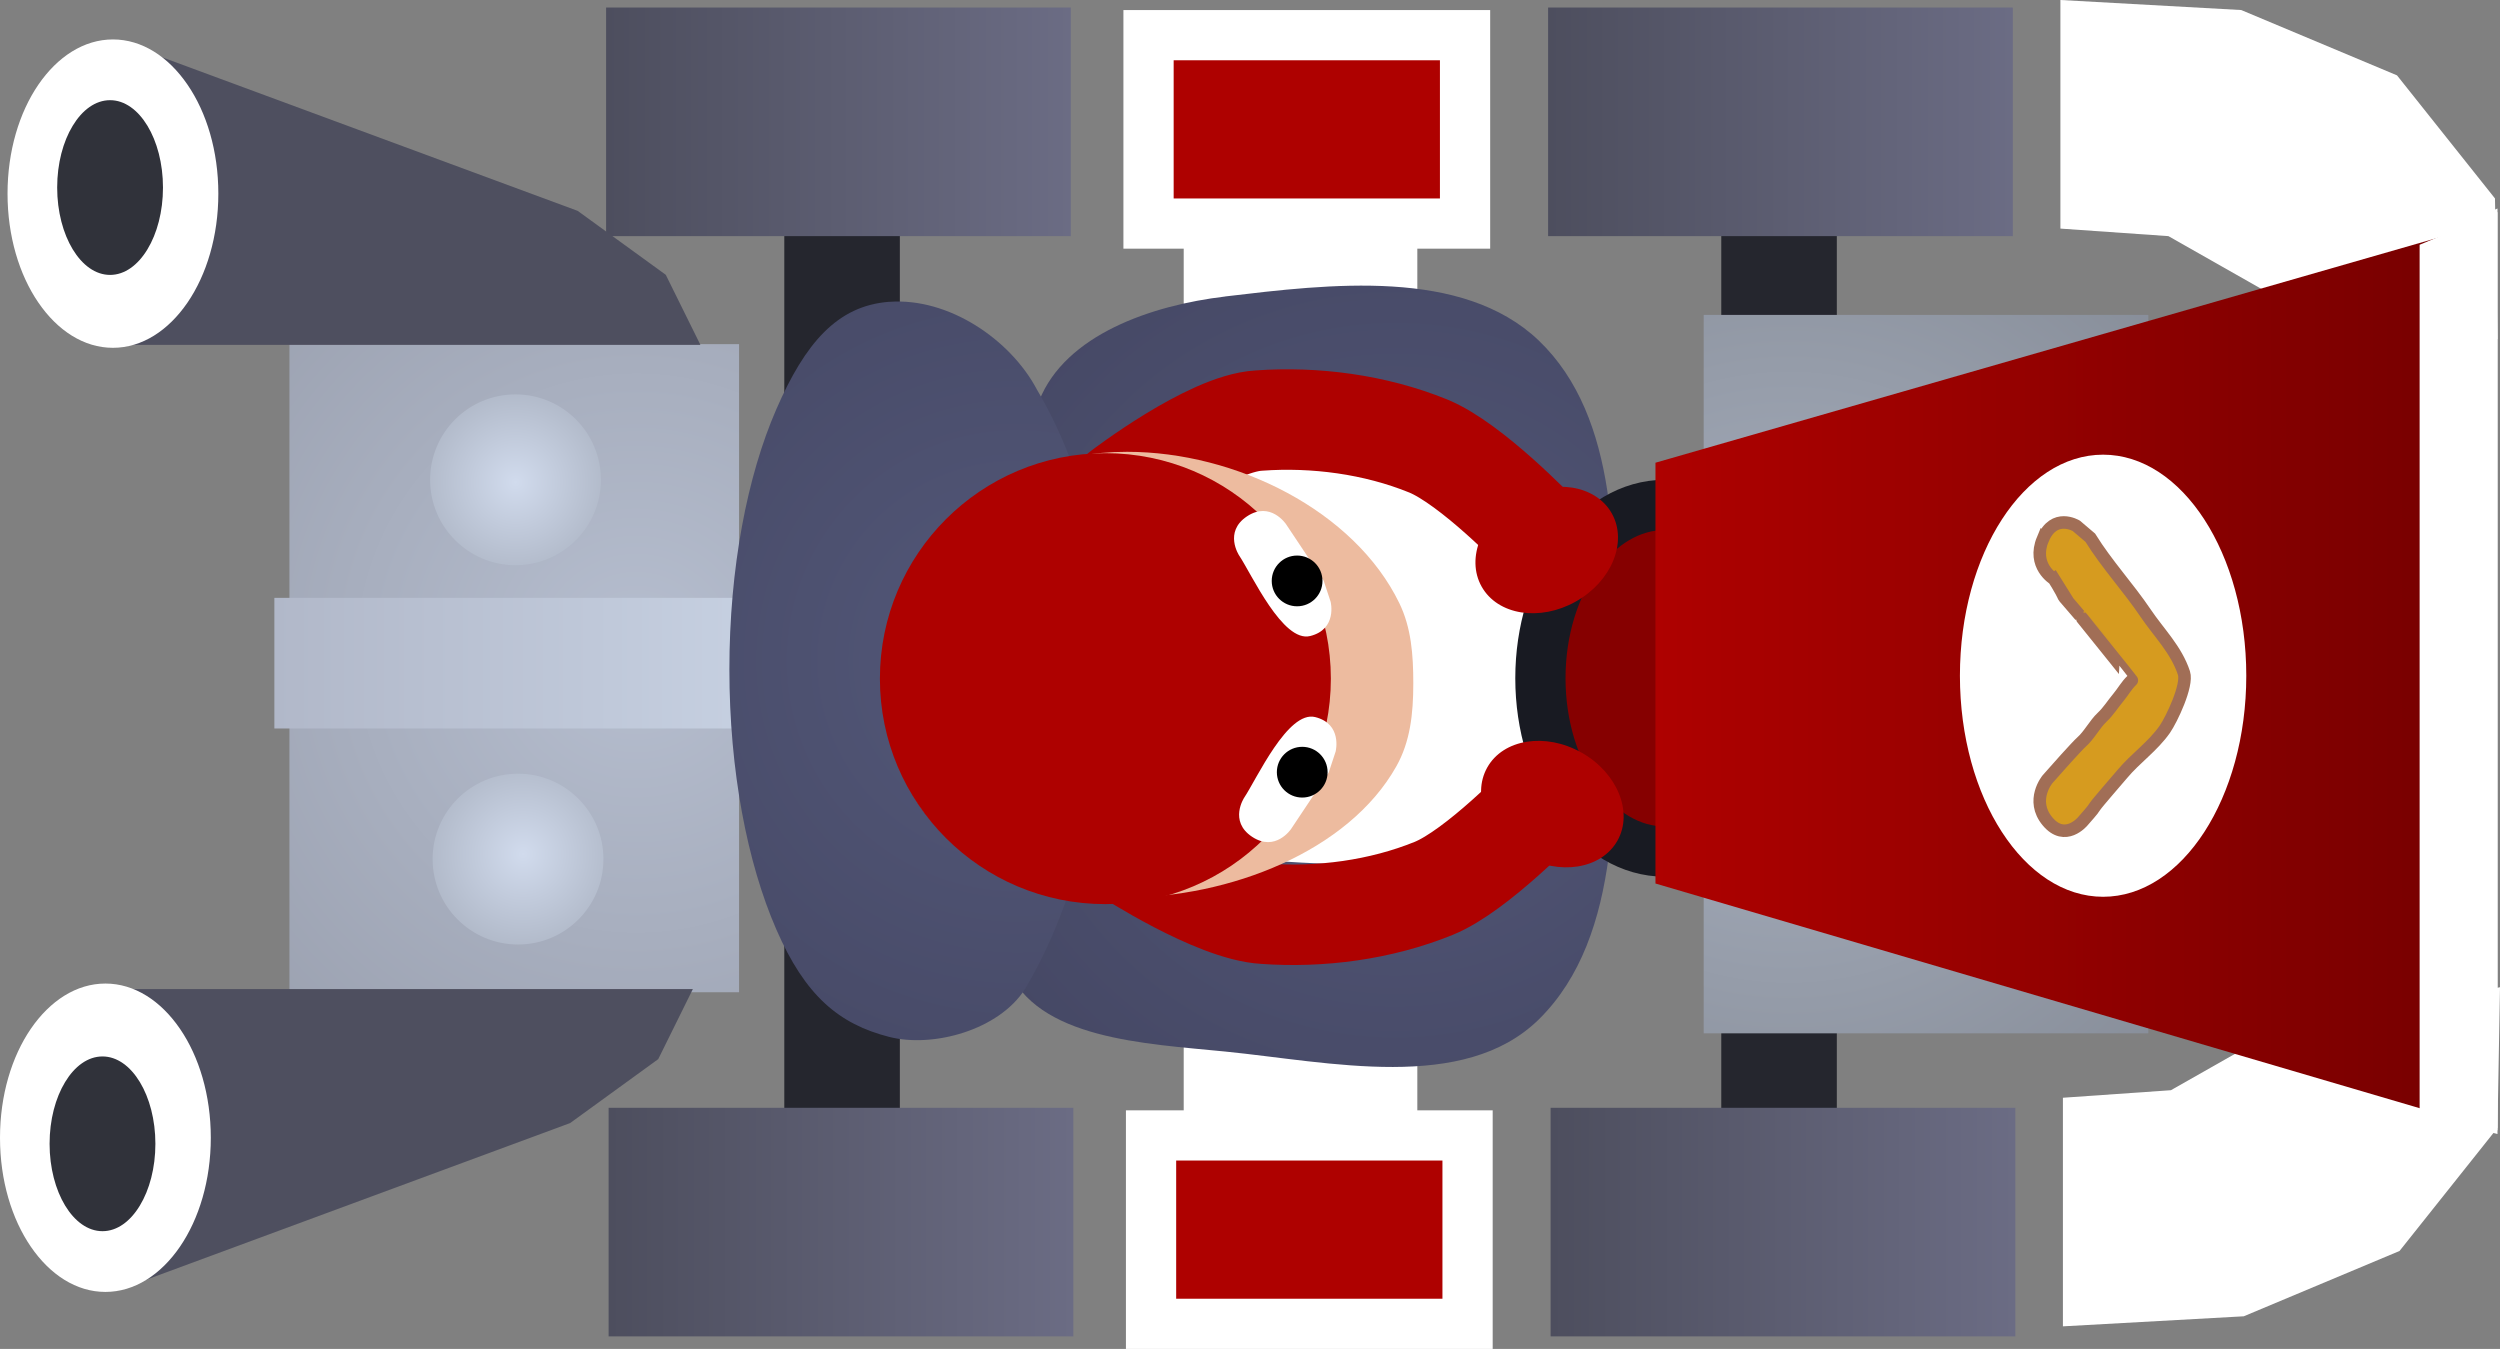 <svg version="1.1" xmlns="http://www.w3.org/2000/svg" xmlns:xlink="http://www.w3.org/1999/xlink" width="49.761" height="26.85" viewBox="0,0,49.761,26.85"><rect x="0" y="0" width="49.761" height="26.85" fill="#808080" stroke="none"/><defs><radialGradient cx="223.25" cy="179.8" r="11.126" gradientUnits="userSpaceOnUse" id="color-1"><stop offset="0" stop-color="#b6becf"/><stop offset="1" stop-color="#999fae"/></radialGradient><linearGradient x1="216.05" y1="178.7" x2="225.55" y2="178.7" gradientUnits="userSpaceOnUse" id="color-2"><stop offset="0" stop-color="#b1b8c9"/><stop offset="1" stop-color="#c6d0e1"/></linearGradient><radialGradient cx="238.362" cy="180.34" r="11.754" gradientUnits="userSpaceOnUse" id="color-3"><stop offset="0" stop-color="#535879"/><stop offset="1" stop-color="#434561"/></radialGradient><radialGradient cx="230.838" cy="179.952" r="11.614" gradientUnits="userSpaceOnUse" id="color-4"><stop offset="0" stop-color="#535879"/><stop offset="1" stop-color="#434561"/></radialGradient><radialGradient cx="246.199" cy="180.281" r="12.159" gradientUnits="userSpaceOnUse" id="color-5"><stop offset="0" stop-color="#a9b1c0"/><stop offset="1" stop-color="#828893"/></radialGradient><linearGradient x1="222.703" y1="188.85" x2="231.953" y2="188.85" gradientUnits="userSpaceOnUse" id="color-6"><stop offset="0" stop-color="#4d4e5e"/><stop offset="1" stop-color="#6b6c84"/></linearGradient><linearGradient x1="241.453" y1="188.85" x2="250.703" y2="188.85" gradientUnits="userSpaceOnUse" id="color-7"><stop offset="0" stop-color="#4d4e5e"/><stop offset="1" stop-color="#6b6c84"/></linearGradient><linearGradient x1="222.653" y1="166.95" x2="231.903" y2="166.95" gradientUnits="userSpaceOnUse" id="color-8"><stop offset="0" stop-color="#4d4e5e"/><stop offset="1" stop-color="#6b6c84"/></linearGradient><linearGradient x1="241.403" y1="166.95" x2="250.653" y2="166.95" gradientUnits="userSpaceOnUse" id="color-9"><stop offset="0" stop-color="#4d4e5e"/><stop offset="1" stop-color="#6b6c84"/></linearGradient><radialGradient cx="221" cy="183.8" r="2.34" gradientUnits="userSpaceOnUse" id="color-10"><stop offset="0" stop-color="#d1dbed"/><stop offset="1" stop-color="#a9b1c0"/></radialGradient><radialGradient cx="220.85" cy="176.4" r="2.275" gradientUnits="userSpaceOnUse" id="color-11"><stop offset="0" stop-color="#d1dbed"/><stop offset="1" stop-color="#a9b1c0"/></radialGradient><linearGradient x1="243.54" y1="180.252" x2="260.264" y2="180.252" gradientUnits="userSpaceOnUse" id="color-12"><stop offset="0" stop-color="#ae0100"/><stop offset="1" stop-color="#740000"/></linearGradient></defs><g transform="translate(-210.589,-166.8)"><g data-paper-data="{&quot;isPaintingLayer&quot;:true}" fill-rule="nonzero" stroke-linejoin="miter" stroke-miterlimit="10" stroke-dasharray="" stroke-dashoffset="0" style="mix-blend-mode: normal"><path d="M220.501,178.556h28.049v2.356h-28.049z" fill="#ffffff" stroke="none" stroke-width="0.884" stroke-linecap="butt"/><path d="M234.15,171h4.65v18.6h-4.65z" fill="#ffffff" stroke="none" stroke-width="1" stroke-linecap="butt"/><path d="M244.85,170.75h2.3v18.75h-2.3z" fill="#25262e" stroke="none" stroke-width="1" stroke-linecap="butt"/><path d="M226.2,170.75h2.3v18.75h-2.3z" fill="#25262e" stroke="none" stroke-width="1" stroke-linecap="butt"/><path d="M251.6,166.8l3.6,0.2l3.1,1.3l1.95,2.45l0.05,2.8l-4.7,-1l-1.85,-1.05l-2.15,-0.15z" fill="#ffffff" stroke="none" stroke-width="1" stroke-linecap="round"/><path d="M251.65,188.65l2.15,-0.15l1.85,-1.05l4.7,-1l-0.05,2.8l-1.95,2.45l-3.1,1.3l-3.6,0.2z" data-paper-data="{&quot;origPos&quot;:null}" fill="#ffffff" stroke="none" stroke-width="1" stroke-linecap="round"/><path d="M216.35,173.65h8.95v12.9h-8.95z" fill="url(#color-1)" stroke="none" stroke-width="1" stroke-linecap="butt"/><path d="M216.05,178.7h9.5v2.6h-9.5z" fill="url(#color-2)" stroke="none" stroke-width="1" stroke-linecap="butt"/><g stroke="none" stroke-width="1.59" stroke-linecap="round"><path d="M234.973,172.701c2.083,-0.248 4.723,-0.571 6.242,0.875c1.616,1.546 1.52,4.256 1.511,6.441c0.009,2.43 0.186,5.41 -1.511,7.077c-1.493,1.461 -4.163,0.843 -6.242,0.636c-1.589,-0.159 -3.758,-0.242 -4.333,-1.67c-0.817,-1.84 0.975,-3.896 1.113,-5.884c0.126,-1.803 -1.234,-3.745 -0.477,-5.407c0.522,-1.306 2.23,-1.892 3.697,-2.067z" fill="url(#color-3)"/><path d="M228.288,172.808c1.18,-0.089 2.414,0.748 2.942,1.749c1.019,1.722 1.42,3.828 1.352,5.805c-0.073,2.107 -0.525,4.327 -1.59,6.123c-0.52,0.817 -1.827,1.177 -2.704,0.954c-1.002,-0.256 -1.673,-0.819 -2.249,-2.144c-0.576,-1.325 -0.932,-3.154 -0.932,-5.172c0,-2.018 0.356,-3.847 0.932,-5.172c0.576,-1.325 1.217,-2.066 2.249,-2.144z" fill="url(#color-4)"/></g><path d="M244.5,173.068h8.85v14.3h-8.85z" fill="url(#color-5)" stroke="none" stroke-width="1.147" stroke-linecap="butt"/><g data-paper-data="{&quot;origPos&quot;:null}"><path d="M222.703,188.85h9.25v4.55h-9.25z" fill="url(#color-6)" stroke="none" stroke-width="1.062" stroke-linecap="butt"/><path d="M241.453,188.85h9.25v4.55h-9.25z" fill="url(#color-7)" stroke="none" stroke-width="1.062" stroke-linecap="butt"/><path d="M233.5,189.4h6.3v3.75h-6.3z" fill="#ae0100" stroke="#ffffff" stroke-width="1" stroke-linecap="round"/></g><g data-paper-data="{&quot;origPos&quot;:null}"><path d="M222.653,166.95h9.25v4.55h-9.25z" fill="url(#color-8)" stroke="none" stroke-width="1.062" stroke-linecap="butt"/><path d="M241.403,166.95h9.25v4.55h-9.25z" fill="url(#color-9)" stroke="none" stroke-width="1.062" stroke-linecap="butt"/><path d="M233.45,167.5h6.3v3.75h-6.3z" data-paper-data="{&quot;origPos&quot;:null}" fill="#ae0100" stroke="#ffffff" stroke-width="1" stroke-linecap="round"/></g><g stroke="none"><path d="M213.069,167.664l9.018,3.333l1.754,1.273l0.689,1.394h-11.461z" fill="#4e4f5f" stroke-width="1.232" stroke-linecap="round"/><path d="M211.353,172.823c-0.381,-0.555 -0.614,-1.322 -0.614,-2.169c0,-0.847 0.234,-1.614 0.614,-2.169c0.381,-0.556 0.905,-0.9 1.484,-0.9c0.578,0 1.103,0.343 1.484,0.9c0.381,0.555 0.614,1.322 0.614,2.169c0,0.847 -0.234,1.614 -0.614,2.169c-0.381,0.556 -0.905,0.9 -1.484,0.9c-0.579,0 -1.103,-0.343 -1.484,-0.9z" fill="#ffffff" stroke-width="2.387" stroke-linecap="butt"/><path d="M212.036,171.762c-0.19,-0.314 -0.309,-0.749 -0.309,-1.229c0,-0.48 0.118,-0.915 0.309,-1.229c0.19,-0.315 0.453,-0.51 0.744,-0.51c0.291,0 0.553,0.195 0.744,0.51c0.19,0.314 0.309,0.749 0.309,1.229c0,0.48 -0.118,0.915 -0.309,1.229c-0.19,0.315 -0.453,0.51 -0.744,0.51c-0.291,0 -0.553,-0.195 -0.744,-0.51z" fill="#30323a" stroke-width="1.197" stroke-linecap="butt"/></g><g stroke="none"><path d="M212.919,186.487h11.461l-0.689,1.394l-1.754,1.273l-9.018,3.333z" fill="#4e4f5f" stroke-width="1.232" stroke-linecap="round"/><path d="M212.687,186.377c0.578,0 1.103,0.343 1.484,0.9c0.381,0.555 0.614,1.322 0.614,2.169c0,0.847 -0.234,1.614 -0.614,2.169c-0.381,0.556 -0.905,0.9 -1.484,0.9c-0.579,0 -1.103,-0.343 -1.484,-0.9c-0.381,-0.555 -0.614,-1.322 -0.614,-2.169c0,-0.847 0.234,-1.614 0.614,-2.169c0.381,-0.556 0.905,-0.9 1.484,-0.9z" fill="#ffffff" stroke-width="2.387" stroke-linecap="butt"/><path d="M212.629,187.828c0.291,0 0.553,0.195 0.744,0.51c0.19,0.314 0.309,0.749 0.309,1.229c0,0.48 -0.118,0.915 -0.309,1.229c-0.19,0.315 -0.453,0.51 -0.744,0.51c-0.291,0 -0.553,-0.195 -0.744,-0.51c-0.19,-0.314 -0.309,-0.749 -0.309,-1.229c0,-0.48 0.118,-0.915 0.309,-1.229c0.19,-0.315 0.453,-0.51 0.744,-0.51z" fill="#30323a" stroke-width="1.197" stroke-linecap="butt"/></g><path d="M220.9,182.2c0.469,0 0.894,0.19 1.202,0.498c0.308,0.308 0.498,0.733 0.498,1.202c0,0.469 -0.19,0.894 -0.498,1.202c-0.308,0.308 -0.733,0.498 -1.202,0.498c-0.469,0 -0.894,-0.19 -1.202,-0.498c-0.308,-0.308 -0.498,-0.733 -0.498,-1.202c0,-0.469 0.19,-0.894 0.498,-1.202c0.308,-0.308 0.733,-0.498 1.202,-0.498z" fill="url(#color-10)" stroke="none" stroke-width="1" stroke-linecap="butt"/><path d="M220.85,174.65c0.469,0 0.894,0.19 1.202,0.498c0.308,0.308 0.498,0.733 0.498,1.202c0,0.469 -0.19,0.894 -0.498,1.202c-0.308,0.308 -0.733,0.498 -1.202,0.498c-0.469,0 -0.894,-0.19 -1.202,-0.498c-0.308,-0.308 -0.498,-0.733 -0.498,-1.202c0,-0.469 0.19,-0.894 0.498,-1.202c0.308,-0.308 0.733,-0.498 1.202,-0.498z" fill="url(#color-11)" stroke="none" stroke-width="1" stroke-linecap="butt"/><path d="M258.75,171.6l1.55,-0.65v18.35l-1.55,-0.4z" fill="#ffffff" stroke="none" stroke-width="1" stroke-linecap="round"/><path d="M241.908,180.135c0,2.231 -1.741,3.889 -3.889,3.889c-0.458,0 -2.563,-0.075 -3.239,-0.216c-2.493,-0.518 -4.391,-1.919 -4.391,-3.674c0,-1.671 1.43,-2.961 3.876,-3.428c0.475,-0.091 1.478,-1.078 2.343,-1.075c0.628,0.002 5.299,2.272 5.299,4.502z" fill="#ffffff" stroke="none" stroke-width="0" stroke-linecap="butt"/><path d="M241.313,182.744c0,0 -1.325,1.388 -2.188,1.739c-1.059,0.43 -2.256,0.585 -3.366,0.505c-0.984,-0.054 -2.749,-1.204 -2.749,-1.204" data-paper-data="{&quot;origPos&quot;:null}" fill="none" stroke="#ae0100" stroke-width="2" stroke-linecap="round"/><path d="M232.899,176.579c0,0 1.765,-1.354 2.749,-1.408c1.11,-0.08 2.307,0.075 3.366,0.505c0.863,0.351 2.188,1.739 2.188,1.739" data-paper-data="{&quot;origPos&quot;:null}" fill="none" stroke="#ae0100" stroke-width="2" stroke-linecap="round"/><path d="M228.205,180.403c0,-2.737 2.082,-4.61 4.819,-4.61c2.163,0 4.524,1.17 5.418,3.013c0.237,0.488 0.278,1.024 0.278,1.597c0,0.612 -0.063,1.163 -0.338,1.651c-0.952,1.693 -3.319,2.614 -5.444,2.614c-2.737,0 -4.733,-1.528 -4.733,-4.265z" fill="#edbb9f" stroke="none" stroke-width="0" stroke-linecap="butt"/><path d="M228.103,180.308c0,-2.479 2.009,-4.488 4.488,-4.488c2.479,0 4.488,2.009 4.488,4.488c0,2.479 -2.009,4.488 -4.488,4.488c-2.479,0 -4.488,-2.009 -4.488,-4.488z" fill="#ae0100" stroke="none" stroke-width="0" stroke-linecap="butt"/><path d="M236.666,179.46c-0.544,0.136 -1.164,-1.23 -1.413,-1.604c0,0 -0.311,-0.467 0.156,-0.778c0.467,-0.311 0.778,0.156 0.778,0.156c0.249,0.374 0.499,0.748 0.748,1.122l0.14,0.424c0,0 0.136,0.544 -0.408,0.68z" fill="#ffffff" stroke="none" stroke-width="0.5" stroke-linecap="butt"/><path d="M235.902,178.363c0,-0.279 0.226,-0.505 0.505,-0.505c0.279,0 0.505,0.226 0.505,0.505c0,0.279 -0.226,0.505 -0.505,0.505c-0.279,0 -0.505,-0.226 -0.505,-0.505z" fill="#000000" stroke="none" stroke-width="0" stroke-linecap="butt"/><path d="M237.176,181.753l-0.14,0.424c-0.249,0.374 -0.499,0.748 -0.748,1.122c0,0 -0.311,0.467 -0.778,0.156c-0.467,-0.311 -0.156,-0.778 -0.156,-0.778c0.249,-0.374 0.869,-1.74 1.413,-1.604c0.544,0.136 0.408,0.68 0.408,0.68z" data-paper-data="{&quot;index&quot;:null}" fill="#ffffff" stroke="none" stroke-width="0.5" stroke-linecap="butt"/><path d="M236.509,181.665c0.279,0 0.505,0.226 0.505,0.505c0,0.279 -0.226,0.505 -0.505,0.505c-0.279,0 -0.505,-0.226 -0.505,-0.505c0,-0.279 0.226,-0.505 0.505,-0.505z" data-paper-data="{&quot;index&quot;:null}" fill="#000000" stroke="none" stroke-width="0" stroke-linecap="butt"/><path d="M243.725,176.85c0.683,0 1.302,0.387 1.75,1.011c0.448,0.625 0.725,1.487 0.725,2.439c0,0.952 -0.277,1.814 -0.725,2.439c-0.448,0.624 -1.067,1.011 -1.75,1.011c-0.683,0 -1.302,-0.387 -1.75,-1.011c-0.448,-0.625 -0.725,-1.487 -0.725,-2.439c0,-0.952 0.277,-1.814 0.725,-2.439c0.448,-0.624 1.067,-1.011 1.75,-1.011z" fill="#860000" stroke="#181a22" stroke-width="1" stroke-linecap="butt"/><path d="M243.54,176.01l16.724,-4.809v18.102l-16.724,-4.917z" data-paper-data="{&quot;origPos&quot;:null}" fill="url(#color-12)" stroke="none" stroke-width="0.54" stroke-linecap="butt"/><path d="M252.45,175.85c0.786,0 1.499,0.493 2.015,1.29c0.516,0.796 0.835,1.896 0.835,3.11c0,1.214 -0.319,2.314 -0.835,3.11c-0.516,0.797 -1.229,1.29 -2.015,1.29c-0.786,0 -1.499,-0.493 -2.015,-1.29c-0.516,-0.796 -0.835,-1.896 -0.835,-3.11c0,-1.214 0.319,-2.314 0.835,-3.11c0.516,-0.797 1.229,-1.29 2.015,-1.29z" fill="#ffffff" stroke="none" stroke-width="1" stroke-linecap="butt"/><path d="M251.252,177.531c0.221,-0.531 0.664,-0.265 0.664,-0.265l0.279,0.237c0.33,0.532 0.756,0.989 1.104,1.505c0.262,0.388 0.608,0.724 0.76,1.188c0.08,0.244 -0.248,0.928 -0.381,1.12c-0.24,0.343 -0.582,0.574 -0.846,0.89c-0.078,0.094 -0.497,0.573 -0.539,0.639c-0.072,0.113 -0.166,0.203 -0.249,0.304c0,0 -0.35,0.42 -0.7,0c-0.35,-0.42 0,-0.839 0,-0.839c0.152,-0.176 0.592,-0.666 0.674,-0.738c0.158,-0.139 0.261,-0.353 0.415,-0.498c0.119,-0.111 0.211,-0.26 0.318,-0.388c0.093,-0.111 0.167,-0.247 0.271,-0.344c0.005,-0.005 -1.035,-1.29 -1.026,-1.283c-0.572,-0.675 -0.11,-0.078 -0.594,-0.845l0.07,0.112c0,0 -0.443,-0.265 -0.221,-0.796z" fill="#d69b1f" stroke="#a16e56" stroke-width="0.25" stroke-linecap="butt"/><path d="M258.75,171.672l1.55,-0.65v18.35l-1.55,-0.4z" fill="#ffffff" stroke="none" stroke-width="1" stroke-linecap="round"/><path d="M240.868,178.989c-0.339,-0.054 -0.628,-0.229 -0.788,-0.513c-0.159,-0.283 -0.159,-0.621 -0.029,-0.939c0.13,-0.318 0.389,-0.615 0.747,-0.816c0.358,-0.201 0.746,-0.268 1.085,-0.215c0.339,0.054 0.628,0.229 0.788,0.513c0.159,0.283 0.159,0.621 0.029,0.939c-0.13,0.318 -0.389,0.615 -0.747,0.816c-0.358,0.201 -0.746,0.268 -1.085,0.215z" fill="#ae0100" stroke="none" stroke-width="1.025" stroke-linecap="butt"/><path d="M242.065,181.778c0.358,0.201 0.617,0.498 0.747,0.816c0.13,0.318 0.131,0.656 -0.029,0.939c-0.159,0.283 -0.449,0.459 -0.788,0.513c-0.339,0.054 -0.728,-0.013 -1.085,-0.215c-0.358,-0.201 -0.617,-0.498 -0.747,-0.816c-0.13,-0.318 -0.13,-0.656 0.029,-0.939c0.159,-0.283 0.449,-0.459 0.788,-0.512c0.339,-0.054 0.728,0.013 1.085,0.215z" fill="#ae0100" stroke="none" stroke-width="1.025" stroke-linecap="butt"/></g></g></svg>